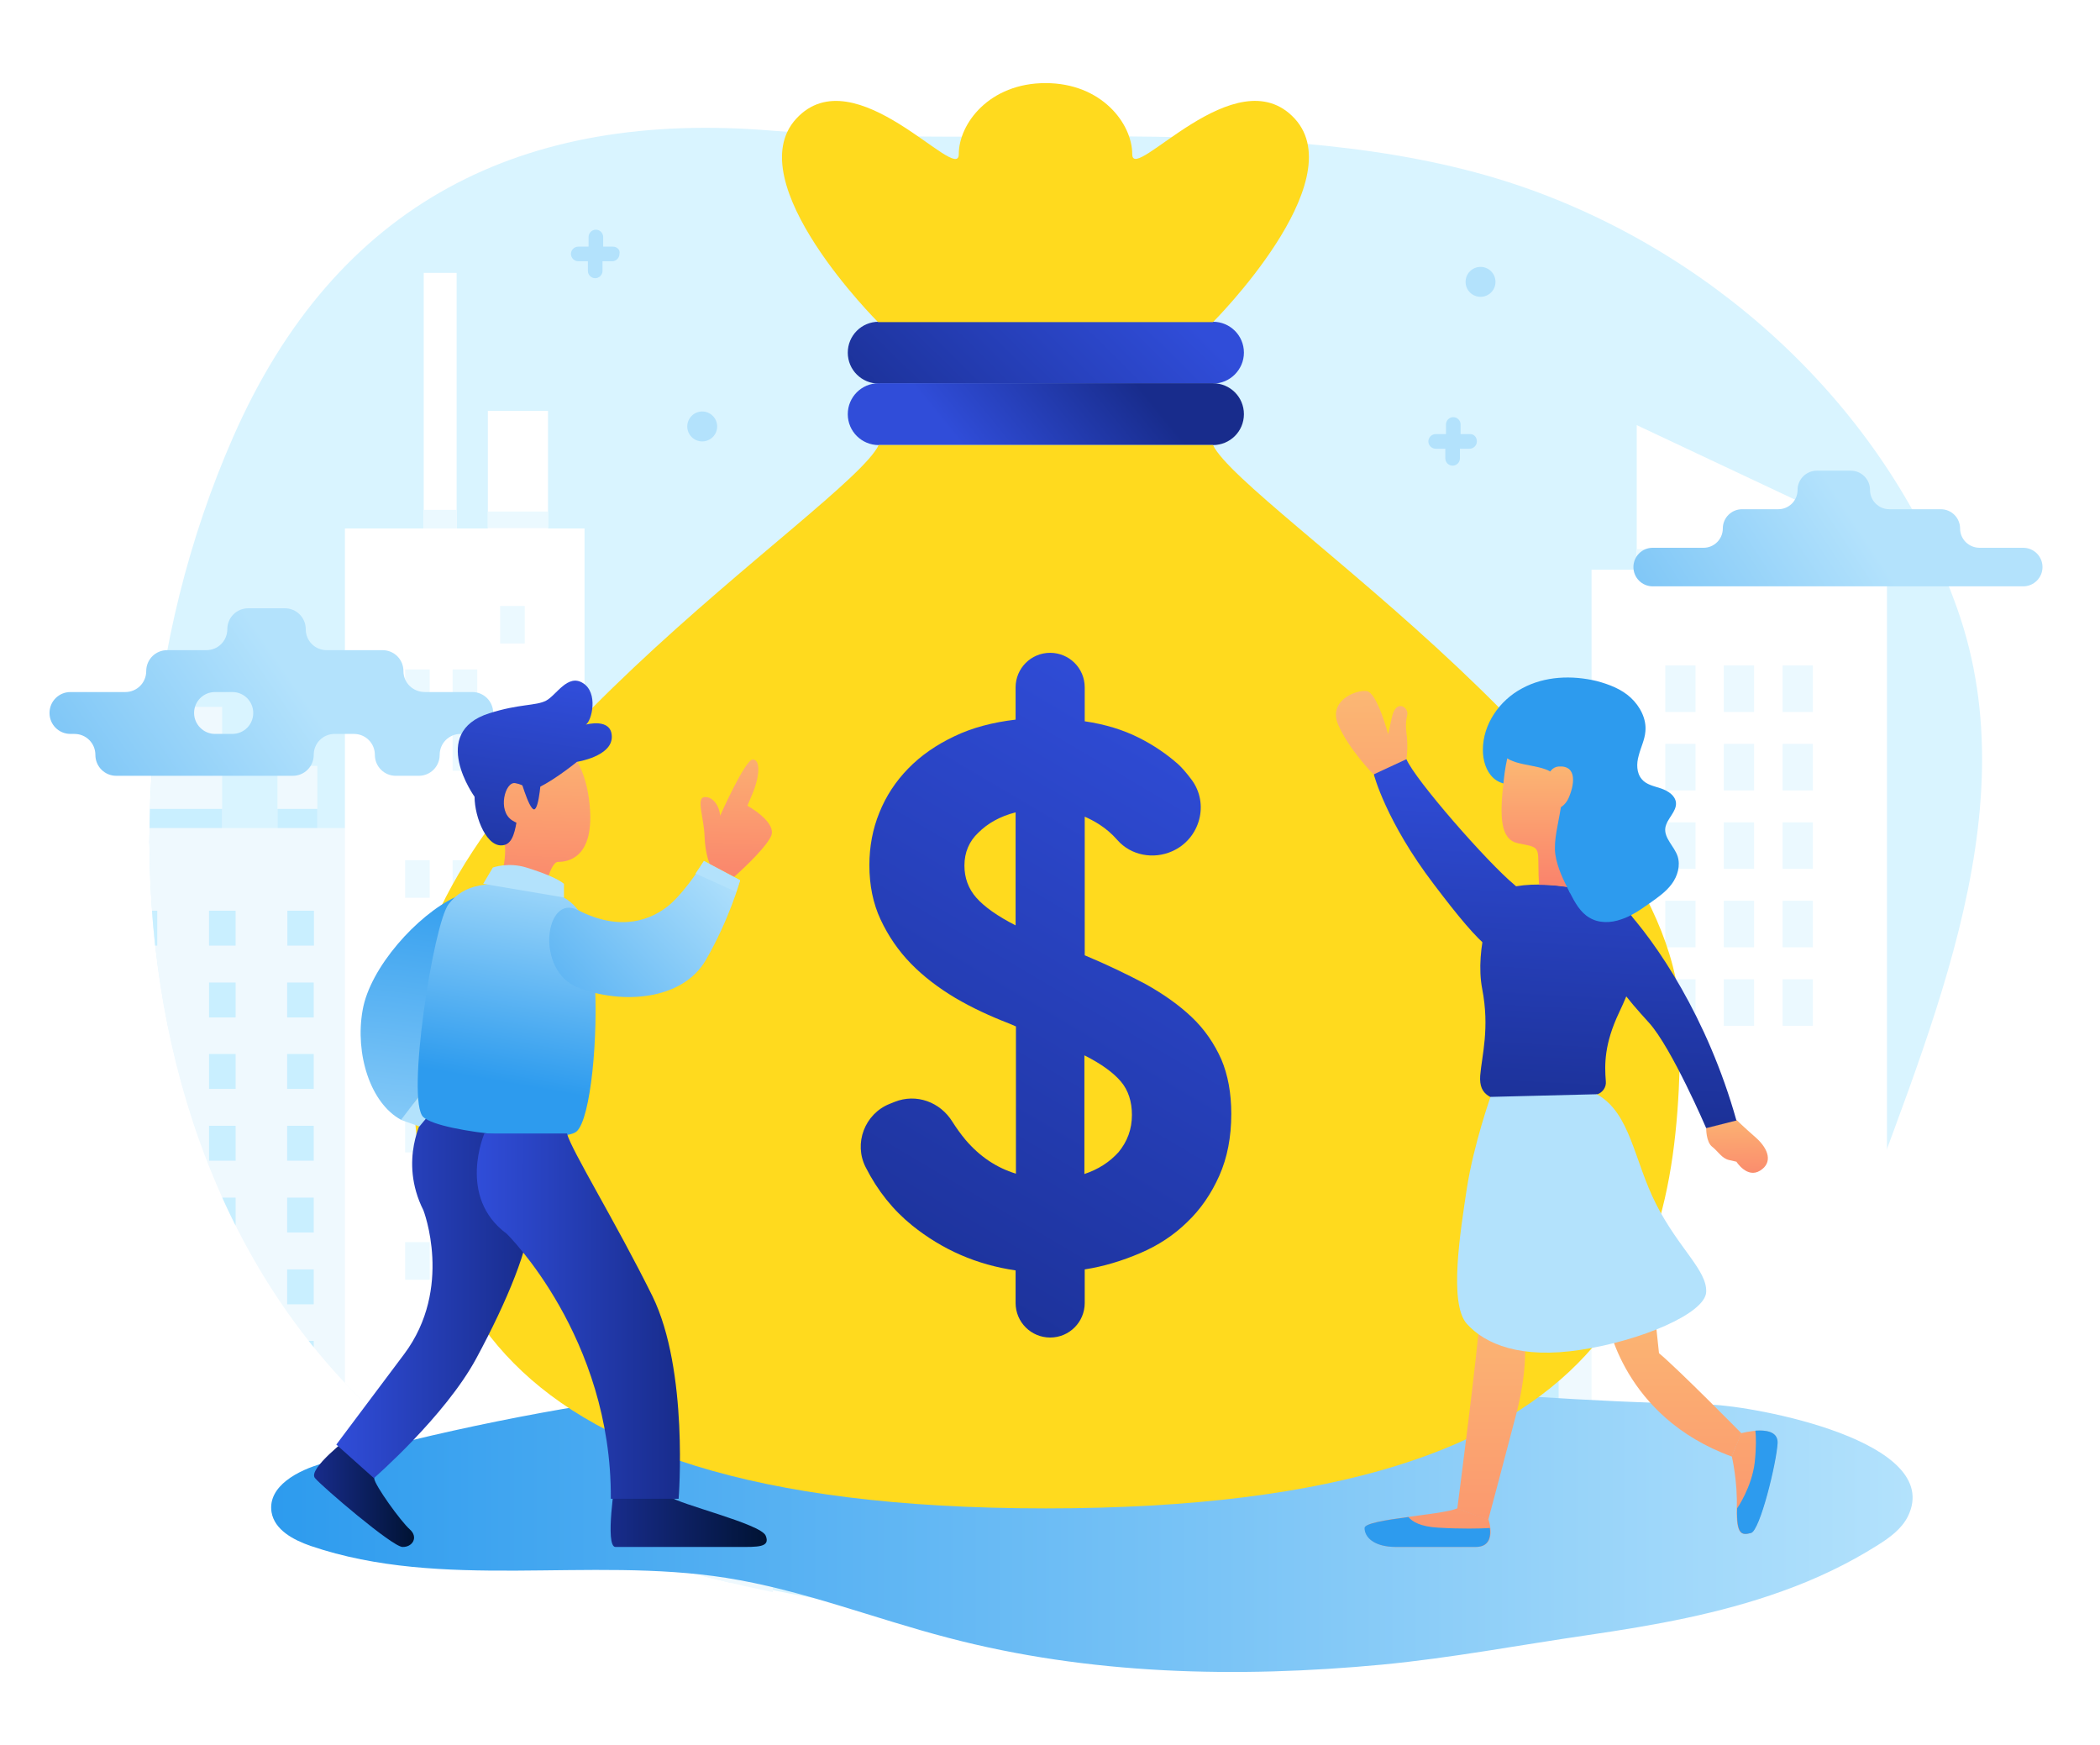 <?xml version="1.0" encoding="utf-8"?>
<!-- Generator: Adobe Illustrator 22.1.0, SVG Export Plug-In . SVG Version: 6.00 Build 0)  -->
<svg version="1.1" xmlns="http://www.w3.org/2000/svg" xmlns:xlink="http://www.w3.org/1999/xlink" x="0px" y="0px"
	 viewBox="0 0 631.9 525" style="enable-background:new 0 0 631.9 525;" xml:space="preserve">
<style type="text/css">
	.st0{fill:#D9F4FF;}
	.st1{fill:#FFFFFF;}
	.st2{clip-path:url(#SVGID_2_);}
	.st3{fill:#EFF9FE;}
	.st4{fill:#C9EFFF;}
	.st5{fill:#EBF9FF;}
	.st6{fill:url(#SVGID_3_);}
	.st7{fill:url(#SVGID_4_);}
	.st8{filter:url(#Adobe_OpacityMaskFilter);}
	.st9{filter:url(#Adobe_OpacityMaskFilter_1_);}
	.st10{mask:url(#SVGID_5_);fill:url(#SVGID_6_);}
	.st11{fill:url(#SVGID_7_);}
	.st12{fill:url(#SVGID_8_);}
	.st13{fill:url(#SVGID_9_);}
	.st14{fill:#FFDA1E;}
	.st15{fill:url(#SVGID_10_);}
	.st16{fill:url(#SVGID_11_);}
	.st17{fill:url(#SVGID_12_);}
	.st18{fill:url(#SVGID_13_);}
	.st19{fill:#B3E2FC;}
	.st20{fill:url(#SVGID_14_);}
	.st21{fill:url(#SVGID_15_);}
	.st22{fill:url(#SVGID_16_);}
	.st23{fill:url(#SVGID_17_);}
	.st24{fill:url(#SVGID_18_);}
	.st25{fill:url(#SVGID_19_);}
	.st26{fill:url(#SVGID_20_);}
	.st27{fill:url(#SVGID_21_);}
	.st28{fill:url(#SVGID_22_);}
	.st29{fill:url(#SVGID_23_);}
	.st30{fill:url(#SVGID_24_);}
	.st31{fill:url(#SVGID_25_);}
	.st32{fill:url(#SVGID_26_);}
	.st33{fill:#2D9BEE;}
	.st34{fill:url(#SVGID_27_);}
	.st35{fill:url(#SVGID_28_);}
	.st36{fill:url(#SVGID_29_);}
	.st37{fill:url(#SVGID_30_);}
	.st38{fill:url(#SVGID_31_);}
	.st39{fill:url(#SVGID_32_);}
	.st40{fill:url(#SVGID_33_);}
</style>
<g id="Background">
</g>
<g id="Object">
	<path class="st0" d="M178.6,463.7C45.7,417.2,17,252.6,70.1,131.6c31.1-70.9,87.4-98.5,162.1-92.3c72.4,6,159.5-7,228.2,17.7
		c58.2,20.9,107.7,67.3,128.5,126c22.5,63.2-10.7,131.4-31.6,191.6C509.3,513,290.4,502.8,178.6,463.7z"/>
	<g>
		<path class="st1" d="M-327.8,363h2.3v10.2h5.2v2.2h-7.6V363z"/>
		<path class="st1" d="M-310.8,373.3c-0.4,0.7-0.9,1.3-1.6,1.7c-0.7,0.4-1.5,0.6-2.4,0.6c-0.6,0-1.2-0.1-1.8-0.3
			c-0.5-0.2-1-0.5-1.4-0.9c-0.4-0.4-0.7-0.9-0.9-1.4c-0.2-0.5-0.3-1.2-0.3-1.8c0-0.6,0.1-1.2,0.3-1.7c0.2-0.5,0.5-1,0.9-1.4
			c0.4-0.4,0.9-0.7,1.4-1c0.5-0.2,1.1-0.4,1.8-0.4c0.7,0,1.3,0.1,1.8,0.3c0.5,0.2,1,0.5,1.3,0.9c0.4,0.4,0.6,0.9,0.8,1.4
			c0.2,0.5,0.3,1.1,0.3,1.8c0,0.1,0,0.2,0,0.2c0,0.1,0,0.1,0,0.2c0,0.1,0,0.1,0,0.2h-6.4c0,0.3,0.1,0.6,0.3,0.9
			c0.1,0.2,0.3,0.5,0.5,0.6c0.2,0.2,0.4,0.3,0.7,0.4c0.3,0.1,0.5,0.1,0.8,0.1c0.5,0,0.9-0.1,1.3-0.4s0.6-0.5,0.8-0.9L-310.8,373.3z
			 M-312.8,370c0-0.2-0.1-0.3-0.1-0.5c-0.1-0.2-0.2-0.4-0.4-0.5c-0.2-0.2-0.4-0.3-0.6-0.4c-0.2-0.1-0.5-0.2-0.9-0.2
			c-0.5,0-0.9,0.1-1.3,0.4c-0.4,0.3-0.6,0.7-0.8,1.2H-312.8z"/>
		<path class="st1" d="M-303.9,374.4h-0.1c-0.3,0.3-0.6,0.6-1,0.8c-0.4,0.2-0.9,0.3-1.4,0.3c-0.4,0-0.8-0.1-1.2-0.2
			c-0.4-0.1-0.7-0.3-1-0.6c-0.3-0.3-0.5-0.6-0.7-0.9c-0.2-0.4-0.2-0.7-0.2-1.2c0-0.4,0.1-0.8,0.3-1.2c0.2-0.4,0.4-0.7,0.7-0.9
			c0.3-0.3,0.7-0.4,1.1-0.6c0.4-0.1,0.9-0.2,1.4-0.2c0.6,0,1,0,1.4,0.1c0.4,0.1,0.7,0.2,0.9,0.3V370c0-0.4-0.2-0.8-0.5-1.1
			c-0.4-0.3-0.8-0.4-1.3-0.4c-0.8,0-1.4,0.3-2,1l-1.6-1.1c0.9-1.1,2.1-1.7,3.7-1.7c1.3,0,2.3,0.3,3,0.9c0.7,0.6,1,1.5,1,2.7v5.1
			h-2.2V374.4z M-303.9,371.9c-0.3-0.1-0.5-0.2-0.8-0.3c-0.3-0.1-0.6-0.1-0.9-0.1c-0.5,0-1,0.1-1.3,0.4c-0.3,0.2-0.4,0.5-0.4,0.9
			c0,0.3,0.1,0.6,0.4,0.8c0.3,0.2,0.6,0.3,1,0.3c0.3,0,0.6-0.1,0.8-0.2c0.3-0.1,0.5-0.3,0.6-0.4c0.2-0.2,0.3-0.4,0.4-0.6
			C-303.9,372.4-303.9,372.2-303.9,371.9z"/>
		<path class="st1" d="M-299.9,366.9h2.1v1.2h0.1c0.1-0.2,0.2-0.4,0.4-0.6c0.2-0.2,0.4-0.3,0.6-0.5c0.2-0.1,0.4-0.2,0.7-0.3
			c0.2-0.1,0.5-0.1,0.7-0.1c0.3,0,0.6,0,0.8,0.1c0.2,0.1,0.4,0.1,0.5,0.2l-0.6,2c-0.1-0.1-0.3-0.1-0.5-0.2c-0.2,0-0.4-0.1-0.6-0.1
			c-0.3,0-0.6,0.1-0.8,0.2c-0.3,0.1-0.5,0.3-0.6,0.5c-0.2,0.2-0.3,0.5-0.4,0.8c-0.1,0.3-0.1,0.6-0.1,1v4.2h-2.3V366.9z"/>
		<path class="st1" d="M-290.7,368h0.1c0.3-0.4,0.6-0.8,1.1-1c0.4-0.2,1-0.4,1.5-0.4c0.5,0,1,0.1,1.4,0.3c0.4,0.2,0.7,0.4,1,0.7
			c0.3,0.3,0.5,0.7,0.6,1.1c0.1,0.4,0.2,0.9,0.2,1.5v5.1h-2.3v-4.9c0-0.6-0.1-1.1-0.4-1.4c-0.3-0.3-0.7-0.4-1.2-0.4
			c-0.3,0-0.6,0.1-0.8,0.2c-0.2,0.1-0.4,0.3-0.6,0.5c-0.2,0.2-0.3,0.5-0.4,0.8c-0.1,0.3-0.1,0.6-0.1,1v4.1h-2.3v-8.5h2.1V368z"/>
		<path class="st1" d="M-278.8,363h2.3l3.8,6.6h0.1l3.8-6.6h2.3v12.4h-2.3v-6.1l0.1-2.1h-0.1l-3.1,5.5h-1.4l-3.2-5.5h-0.1l0.1,2.1
			v6.1h-2.3V363z"/>
		<path class="st1" d="M-260.3,366.6c0.7,0,1.3,0.1,1.8,0.3c0.5,0.2,1,0.5,1.4,0.9c0.4,0.4,0.7,0.9,0.9,1.4c0.2,0.6,0.3,1.2,0.3,1.8
			c0,0.7-0.1,1.3-0.3,1.8c-0.2,0.6-0.5,1-0.9,1.4c-0.4,0.4-0.9,0.7-1.4,0.9c-0.5,0.2-1.2,0.3-1.8,0.3c-0.7,0-1.3-0.1-1.8-0.3
			c-0.5-0.2-1-0.5-1.4-0.9c-0.4-0.4-0.7-0.9-0.9-1.4c-0.2-0.6-0.3-1.2-0.3-1.8c0-0.7,0.1-1.3,0.3-1.8c0.2-0.6,0.5-1,0.9-1.4
			c0.4-0.4,0.9-0.7,1.4-0.9C-261.5,366.7-260.9,366.6-260.3,366.6z M-260.3,373.5c0.3,0,0.6-0.1,0.8-0.2c0.3-0.1,0.5-0.3,0.7-0.5
			c0.2-0.2,0.4-0.5,0.5-0.8c0.1-0.3,0.2-0.6,0.2-1c0-0.4-0.1-0.7-0.2-1c-0.1-0.3-0.3-0.6-0.5-0.8c-0.2-0.2-0.4-0.4-0.7-0.5
			c-0.3-0.1-0.5-0.2-0.8-0.2c-0.3,0-0.6,0.1-0.8,0.2c-0.3,0.1-0.5,0.3-0.7,0.5c-0.2,0.2-0.4,0.5-0.5,0.8c-0.1,0.3-0.2,0.6-0.2,1
			c0,0.4,0.1,0.7,0.2,1c0.1,0.3,0.3,0.6,0.5,0.8c0.2,0.2,0.4,0.4,0.7,0.5C-260.9,373.5-260.6,373.5-260.3,373.5z"/>
		<path class="st1" d="M-254.5,366.9h2.1v1.2h0.1c0.1-0.2,0.2-0.4,0.4-0.6c0.2-0.2,0.4-0.3,0.6-0.5c0.2-0.1,0.4-0.2,0.7-0.3
			c0.2-0.1,0.5-0.1,0.7-0.1c0.3,0,0.6,0,0.8,0.1c0.2,0.1,0.4,0.1,0.5,0.2l-0.6,2c-0.1-0.1-0.3-0.1-0.5-0.2c-0.2,0-0.4-0.1-0.6-0.1
			c-0.3,0-0.6,0.1-0.8,0.2c-0.3,0.1-0.5,0.3-0.6,0.5c-0.2,0.2-0.3,0.5-0.4,0.8c-0.1,0.3-0.1,0.6-0.1,1v4.2h-2.3V366.9z"/>
		<path class="st1" d="M-240,373.3c-0.4,0.7-0.9,1.3-1.6,1.7c-0.7,0.4-1.5,0.6-2.4,0.6c-0.6,0-1.2-0.1-1.8-0.3
			c-0.5-0.2-1-0.5-1.4-0.9c-0.4-0.4-0.7-0.9-0.9-1.4c-0.2-0.5-0.3-1.2-0.3-1.8c0-0.6,0.1-1.2,0.3-1.7c0.2-0.5,0.5-1,0.9-1.4
			c0.4-0.4,0.9-0.7,1.4-1c0.5-0.2,1.1-0.4,1.8-0.4c0.7,0,1.3,0.1,1.8,0.3c0.5,0.2,1,0.5,1.3,0.9c0.4,0.4,0.6,0.9,0.8,1.4
			c0.2,0.5,0.3,1.1,0.3,1.8c0,0.1,0,0.2,0,0.2c0,0.1,0,0.1,0,0.2c0,0.1,0,0.1,0,0.2h-6.4c0,0.3,0.1,0.6,0.3,0.9
			c0.1,0.2,0.3,0.5,0.5,0.6c0.2,0.2,0.4,0.3,0.7,0.4c0.3,0.1,0.5,0.1,0.8,0.1c0.5,0,0.9-0.1,1.3-0.4c0.3-0.2,0.6-0.5,0.8-0.9
			L-240,373.3z M-242,370c0-0.2-0.1-0.3-0.1-0.5c-0.1-0.2-0.2-0.4-0.4-0.5c-0.2-0.2-0.4-0.3-0.6-0.4c-0.2-0.1-0.5-0.2-0.9-0.2
			c-0.5,0-0.9,0.1-1.3,0.4c-0.4,0.3-0.6,0.7-0.8,1.2H-242z"/>
	</g>
	<g>
		<defs>
			<path id="SVGID_1_" d="M178.6,464.3C45.7,417.7,17,253.1,70.1,132.2c31.1-70.9,87.4-98.5,162.1-92.3c72.4,6,159.5-7,228.2,17.7
				c58.2,20.9,107.7,67.3,128.5,126c22.5,63.2-10.7,131.4-31.6,191.6C509.3,513.6,290.4,503.4,178.6,464.3z"/>
		</defs>
		<clipPath id="SVGID_2_">
			<use xlink:href="#SVGID_1_"  style="overflow:visible;"/>
		</clipPath>
		<g class="st2">
			
				<rect id="XMLID_44_" x="380.4" y="415" transform="matrix(-1 -1.224647e-16 1.224647e-16 -1 812.207 974.221)" class="st1" width="51.3" height="144.1"/>
			
				<rect id="XMLID_43_" x="406.1" y="359.4" transform="matrix(-1 -1.224647e-16 1.224647e-16 -1 837.871 918.605)" class="st1" width="25.7" height="199.8"/>
			<g id="XMLID_404_">
				
					<rect id="XMLID_433_" x="83.5" y="230.4" transform="matrix(-1 -1.224647e-16 1.224647e-16 -1 178.989 488.117)" class="st3" width="12" height="27.3"/>
				
					<rect id="XMLID_432_" x="83.5" y="243.3" transform="matrix(-1 -1.224647e-16 1.224647e-16 -1 178.989 501.058)" class="st4" width="12" height="14.4"/>
				
					<rect id="XMLID_431_" x="39.4" y="212.6" transform="matrix(-1 -1.224647e-16 1.224647e-16 -1 106.25 470.352)" class="st3" width="27.5" height="45.1"/>
				
					<rect id="XMLID_430_" x="39.4" y="243.3" transform="matrix(-1 -1.224647e-16 1.224647e-16 -1 106.25 501.058)" class="st4" width="27.5" height="14.4"/>
				
					<rect id="XMLID_429_" x="33.2" y="249.2" transform="matrix(-1 -1.224647e-16 1.224647e-16 -1 145.598 742.717)" class="st3" width="79.1" height="244.4"/>
				<g id="XMLID_421_">
					
						<rect id="XMLID_428_" x="86.4" y="274" transform="matrix(-1 -1.224647e-16 1.224647e-16 -1 180.867 558.487)" class="st4" width="8" height="10.5"/>
					<rect id="XMLID_427_" x="86.4" y="295.6" class="st4" width="8" height="10.5"/>
					<rect id="XMLID_426_" x="86.4" y="317.1" class="st4" width="8" height="10.5"/>
					<rect id="XMLID_425_" x="86.4" y="338.7" class="st4" width="8" height="10.5"/>
					<rect id="XMLID_424_" x="86.4" y="360.3" class="st4" width="8" height="10.5"/>
					<rect id="XMLID_423_" x="86.4" y="381.9" class="st4" width="8" height="10.5"/>
					<rect id="XMLID_422_" x="86.4" y="403.4" class="st4" width="8" height="10.5"/>
				</g>
				<g id="XMLID_413_">
					
						<rect id="XMLID_420_" x="62.9" y="274" transform="matrix(-1 -1.224647e-16 1.224647e-16 -1 133.792 558.487)" class="st4" width="8" height="10.5"/>
					<rect id="XMLID_419_" x="62.9" y="295.6" class="st4" width="8" height="10.5"/>
					<rect id="XMLID_418_" x="62.9" y="317.1" class="st4" width="8" height="10.5"/>
					<rect id="XMLID_417_" x="62.9" y="338.7" class="st4" width="8" height="10.5"/>
					<rect id="XMLID_416_" x="62.9" y="360.3" class="st4" width="8" height="10.5"/>
					<rect id="XMLID_415_" x="62.9" y="381.9" class="st4" width="8" height="10.5"/>
					<rect id="XMLID_414_" x="62.9" y="403.4" class="st4" width="8" height="10.5"/>
				</g>
				<g id="XMLID_405_">
					
						<rect id="XMLID_412_" x="39.4" y="274" transform="matrix(-1 -1.224647e-16 1.224647e-16 -1 86.716 558.487)" class="st4" width="8" height="10.5"/>
					<rect id="XMLID_411_" x="39.4" y="295.6" class="st4" width="8" height="10.5"/>
					<rect id="XMLID_410_" x="39.4" y="317.1" class="st4" width="8" height="10.5"/>
					<rect id="XMLID_409_" x="39.4" y="338.7" class="st4" width="8" height="10.5"/>
					<rect id="XMLID_408_" x="39.4" y="360.3" class="st4" width="8" height="10.5"/>
					<rect id="XMLID_407_" x="39.4" y="381.9" class="st4" width="8" height="10.5"/>
					<rect id="XMLID_406_" x="39.4" y="403.4" class="st4" width="8" height="10.5"/>
				</g>
			</g>
			<g id="XMLID_3_">
				
					<rect id="XMLID_41_" x="481.6" y="238.8" transform="matrix(-1 -1.224647e-16 1.224647e-16 -1 975.242 505)" class="st3" width="12" height="27.3"/>
				
					<rect id="XMLID_40_" x="481.6" y="251.8" transform="matrix(-1 -1.224647e-16 1.224647e-16 -1 975.242 517.941)" class="st4" width="12" height="14.4"/>
				
					<rect id="XMLID_39_" x="437.5" y="221.1" transform="matrix(-1 -1.224647e-16 1.224647e-16 -1 902.503 487.235)" class="st3" width="27.5" height="45.1"/>
				
					<rect id="XMLID_38_" x="437.5" y="251.8" transform="matrix(-1 -1.224647e-16 1.224647e-16 -1 902.503 517.941)" class="st4" width="27.5" height="14.4"/>
				
					<rect id="XMLID_37_" x="426.6" y="257.6" transform="matrix(-1 -1.224647e-16 1.224647e-16 -1 937.108 759.6)" class="st3" width="83.9" height="244.4"/>
				<g id="XMLID_29_">
					
						<rect id="XMLID_36_" x="484.6" y="282.5" transform="matrix(-1 -1.224647e-16 1.224647e-16 -1 977.12 575.37)" class="st4" width="8" height="10.5"/>
					<rect id="XMLID_35_" x="484.6" y="304" class="st4" width="8" height="10.5"/>
					<rect id="XMLID_34_" x="484.6" y="325.6" class="st4" width="8" height="10.5"/>
					<rect id="XMLID_33_" x="484.6" y="347.2" class="st4" width="8" height="10.5"/>
					<rect id="XMLID_32_" x="484.6" y="368.7" class="st4" width="8" height="10.5"/>
					<rect id="XMLID_31_" x="484.6" y="390.3" class="st4" width="8" height="10.5"/>
					<rect id="XMLID_30_" x="484.6" y="411.9" class="st4" width="8" height="10.5"/>
				</g>
				<g id="XMLID_20_">
					
						<rect id="XMLID_28_" x="461" y="282.5" transform="matrix(-1 -1.224647e-16 1.224647e-16 -1 930.045 575.37)" class="st4" width="8" height="10.5"/>
					<rect id="XMLID_27_" x="461" y="304" class="st4" width="8" height="10.5"/>
					<rect id="XMLID_26_" x="461" y="325.6" class="st4" width="8" height="10.5"/>
					<rect id="XMLID_25_" x="461" y="347.2" class="st4" width="8" height="10.5"/>
					<rect id="XMLID_24_" x="461" y="368.7" class="st4" width="8" height="10.5"/>
					<rect id="XMLID_23_" x="461" y="390.3" class="st4" width="8" height="10.5"/>
					<rect id="XMLID_21_" x="461" y="411.9" class="st4" width="8" height="10.5"/>
				</g>
				<g id="XMLID_11_">
					
						<rect id="XMLID_19_" x="437.5" y="282.5" transform="matrix(-1 -1.224647e-16 1.224647e-16 -1 882.969 575.37)" class="st4" width="8" height="10.5"/>
					<rect id="XMLID_18_" x="437.5" y="304" class="st4" width="8" height="10.5"/>
					<rect id="XMLID_17_" x="437.5" y="325.6" class="st4" width="8" height="10.5"/>
					<rect id="XMLID_16_" x="437.5" y="347.2" class="st4" width="8" height="10.5"/>
					<rect id="XMLID_15_" x="437.5" y="368.7" class="st4" width="8" height="10.5"/>
					<rect id="XMLID_14_" x="437.5" y="390.3" class="st4" width="8" height="10.5"/>
					<rect id="XMLID_12_" x="437.5" y="411.9" class="st4" width="8" height="10.5"/>
				</g>
			</g>
			
				<rect id="XMLID_434_" x="168.5" y="350.7" transform="matrix(-1 -1.224647e-16 1.224647e-16 -1 388.241 845.618)" class="st3" width="51.3" height="144.1"/>
			
				<rect id="XMLID_435_" x="194.1" y="295.1" transform="matrix(-1 -1.224647e-16 1.224647e-16 -1 413.904 790.003)" class="st3" width="25.7" height="199.8"/>
			
				<rect id="XMLID_436_" x="207" y="360.5" transform="matrix(-1 -1.224647e-16 1.224647e-16 -1 439.567 855.347)" class="st3" width="25.7" height="134.4"/>
			<g id="XMLID_297_">
				<polygon id="XMLID_359_" class="st1" points="554.1,184.5 492.5,184.5 492.5,127.9 554.1,156.9 				"/>
				<rect id="XMLID_358_" x="478.9" y="171.4" class="st1" width="88.9" height="301.2"/>
				<rect id="XMLID_357_" x="492.5" y="165.2" class="st5" width="61.6" height="6.2"/>
				<g id="XMLID_344_">
					<rect id="XMLID_349_" x="501.1" y="294.6" class="st5" width="9.1" height="14"/>
					<rect id="XMLID_348_" x="501.1" y="271" class="st5" width="9.1" height="14"/>
					<rect id="XMLID_347_" x="501.1" y="247.4" class="st5" width="9.1" height="14"/>
					<rect id="XMLID_346_" x="501.1" y="223.8" class="st5" width="9.1" height="14"/>
					<rect id="XMLID_345_" x="501.1" y="200.2" class="st5" width="9.1" height="14"/>
				</g>
				<g id="XMLID_331_">
					<rect id="XMLID_336_" x="518.7" y="294.6" class="st5" width="9.1" height="14"/>
					<rect id="XMLID_335_" x="518.7" y="271" class="st5" width="9.1" height="14"/>
					<rect id="XMLID_334_" x="518.7" y="247.4" class="st5" width="9.1" height="14"/>
					<rect id="XMLID_333_" x="518.7" y="223.8" class="st5" width="9.1" height="14"/>
					<rect id="XMLID_332_" x="518.7" y="200.2" class="st5" width="9.1" height="14"/>
				</g>
				<g id="XMLID_298_">
					<rect id="XMLID_311_" x="536.4" y="294.6" class="st5" width="9.1" height="14"/>
					<rect id="XMLID_310_" x="536.4" y="271" class="st5" width="9.1" height="14"/>
					<rect id="XMLID_301_" x="536.4" y="247.4" class="st5" width="9.1" height="14"/>
					<rect id="XMLID_300_" x="536.4" y="223.8" class="st5" width="9.1" height="14"/>
					<rect id="XMLID_299_" x="536.4" y="200.2" class="st5" width="9.1" height="14"/>
				</g>
			</g>
			<g id="XMLID_360_">
				<rect id="XMLID_403_" x="127.5" y="82.1" class="st1" width="9.9" height="78.6"/>
				<rect id="XMLID_402_" x="127.5" y="153.4" class="st5" width="9.9" height="7.3"/>
				<rect id="XMLID_401_" x="146.8" y="123.6" class="st1" width="18.1" height="46"/>
				
					<rect id="XMLID_400_" x="103.9" y="158.9" transform="matrix(-1 -1.224647e-16 1.224647e-16 -1 279.787 652.479)" class="st1" width="72.1" height="334.6"/>
				<rect id="XMLID_399_" x="146.8" y="153.9" class="st5" width="18.1" height="5"/>
				<rect id="XMLID_398_" x="150.5" y="373.7" class="st5" width="7.4" height="11.3"/>
				<rect id="XMLID_397_" x="150.5" y="354.5" class="st5" width="7.4" height="11.3"/>
				<rect id="XMLID_394_" x="150.5" y="297.1" class="st5" width="7.4" height="11.3"/>
				<rect id="XMLID_391_" x="150.5" y="278" class="st5" width="7.4" height="11.3"/>
				<rect id="XMLID_389_" x="150.5" y="239.7" class="st5" width="7.4" height="11.3"/>
				
					<rect id="XMLID_386_" x="150.5" y="182.3" transform="matrix(-1 -1.224647e-16 1.224647e-16 -1 308.396 375.903)" class="st5" width="7.4" height="11.3"/>
				<rect id="XMLID_382_" x="136.2" y="335.4" class="st5" width="7.4" height="11.3"/>
				<rect id="XMLID_379_" x="136.2" y="278" class="st5" width="7.4" height="11.3"/>
				<rect id="XMLID_378_" x="136.2" y="258.8" class="st5" width="7.4" height="11.3"/>
				<rect id="XMLID_376_" x="136.2" y="220.6" class="st5" width="7.4" height="11.3"/>
				<rect id="XMLID_375_" x="136.2" y="201.4" class="st5" width="7.4" height="11.3"/>
				<rect id="XMLID_372_" x="121.9" y="373.7" class="st5" width="7.4" height="11.3"/>
				<rect id="XMLID_370_" x="121.9" y="335.4" class="st5" width="7.4" height="11.3"/>
				<rect id="XMLID_368_" x="121.9" y="297.1" class="st5" width="7.4" height="11.3"/>
				<rect id="XMLID_366_" x="121.9" y="258.8" class="st5" width="7.4" height="11.3"/>
				<rect id="XMLID_363_" x="121.9" y="201.4" class="st5" width="7.4" height="11.3"/>
			</g>
		</g>
	</g>
	<linearGradient id="SVGID_3_" gradientUnits="userSpaceOnUse" x1="563.047" y1="164.057" x2="420.971" y2="257.697">
		<stop  offset="0" style="stop-color:#B3E2FC"/>
		<stop  offset="1" style="stop-color:#2D9BEE"/>
	</linearGradient>
	<path class="st6" d="M589.8,159L589.8,159c0-3.2-2.6-5.8-5.8-5.8h-15.5c-3.2,0-5.8-2.6-5.8-5.8v0c0-3.2-2.6-5.8-5.8-5.8h-10.2
		c-3.2,0-5.8,2.6-5.8,5.8v0c0,3.2-2.6,5.8-5.8,5.8h-10.9c-3.2,0-5.8,2.6-5.8,5.8l0,0c0,3.2-2.6,5.8-5.8,5.8h-15.3
		c-3.2,0-5.8,2.6-5.8,5.8l0,0c0,3.2,2.6,5.8,5.8,5.8H548h10.1h50.7c3.2,0,5.8-2.6,5.8-5.8l0,0c0-3.2-2.6-5.8-5.8-5.8h-13.1
		C592.4,164.8,589.8,162.2,589.8,159z"/>
	<linearGradient id="SVGID_4_" gradientUnits="userSpaceOnUse" x1="90.897" y1="208.847" x2="-53.796" y2="308.262">
		<stop  offset="0" style="stop-color:#B3E2FC"/>
		<stop  offset="1" style="stop-color:#2D9BEE"/>
	</linearGradient>
	<path class="st7" d="M121.4,201.9L121.4,201.9c0-3.5-2.8-6.3-6.3-6.3H98.3c-3.5,0-6.3-2.8-6.3-6.3v0c0-3.5-2.8-6.3-6.3-6.3H74.7
		c-3.5,0-6.3,2.8-6.3,6.3v0c0,3.5-2.8,6.3-6.3,6.3H50.3c-3.5,0-6.3,2.8-6.3,6.3l0,0c0,3.5-2.8,6.3-6.3,6.3H21.2
		c-3.5,0-6.3,2.8-6.3,6.3l0,0c0,3.5,2.8,6.3,6.3,6.3h1.2c3.5,0,6.3,2.8,6.3,6.3l0,0c0,3.5,2.8,6.3,6.3,6.3h53.1
		c3.5,0,6.3-2.8,6.3-6.3l0,0c0-3.5,2.8-6.3,6.3-6.3h5.8c3.5,0,6.3,2.8,6.3,6.3l0,0c0,3.5,2.8,6.3,6.3,6.3h6.9c3.5,0,6.3-2.8,6.3-6.3
		l0,0c0-3.5,2.8-6.3,6.3-6.3h3.5c3.5,0,6.3-2.8,6.3-6.3l0,0c0-3.5-2.8-6.3-6.3-6.3h-14.2C124.2,208.2,121.4,205.4,121.4,201.9z
		 M58.4,214.5L58.4,214.5c0-3.5,2.8-6.3,6.3-6.3h5.2c3.5,0,6.3,2.8,6.3,6.3l0,0c0,3.5-2.8,6.3-6.3,6.3h-5.2
		C61.2,220.8,58.4,217.9,58.4,214.5z"/>
	<defs>
		<filter id="Adobe_OpacityMaskFilter" filterUnits="userSpaceOnUse" x="81.6" y="411.7" width="493.9" height="91.3">
			<feFlood  style="flood-color:white;flood-opacity:1" result="back"/>
			<feBlend  in="SourceGraphic" in2="back" mode="normal"/>
		</filter>
	</defs>
	<mask maskUnits="userSpaceOnUse" x="81.6" y="411.7" width="493.9" height="91.3" id="SVGID_5_">
		<g class="st8">
			<defs>
				<filter id="Adobe_OpacityMaskFilter_1_" filterUnits="userSpaceOnUse" x="81.6" y="411.7" width="493.9" height="91.3">
					<feFlood  style="flood-color:white;flood-opacity:1" result="back"/>
					<feBlend  in="SourceGraphic" in2="back" mode="normal"/>
				</filter>
			</defs>
			<mask maskUnits="userSpaceOnUse" x="81.6" y="411.7" width="493.9" height="91.3" id="SVGID_5_">
				<g class="st9">
				</g>
			</mask>
			<linearGradient id="SVGID_6_" gradientUnits="userSpaceOnUse" x1="81.586" y1="457.372" x2="575.519" y2="457.372">
				<stop  offset="0" style="stop-color:#333333"/>
				<stop  offset="1" style="stop-color:#CCCCCC"/>
			</linearGradient>
			<path class="st10" d="M309.8,413.1c-71.7-1.4-143.5,7.8-212.5,27.1c-7.6,2.1-16.8,6.9-15.6,14.7c0.9,5.4,6.6,8.4,11.8,10.2
				c39.7,13.5,83.6,3.1,125,9.6c22.8,3.6,44.4,12.2,66.7,18c42.6,11.2,87.1,12.2,130.7,8.1c20.9-2,41.3-5.9,62-8.9
				c19.8-2.9,39.6-6.4,58.4-13.2c10.1-3.6,19.8-8.2,28.8-13.9c3.5-2.2,7.1-4.8,9-8.6c11.1-22.7-46.4-33.2-59.2-33.6
				c-81.8-2.2-103.2-8.7-185-10.8L309.8,413.1z"/>
		</g>
	</mask>
	<linearGradient id="SVGID_7_" gradientUnits="userSpaceOnUse" x1="81.586" y1="457.372" x2="575.519" y2="457.372">
		<stop  offset="0" style="stop-color:#2D9BEE"/>
		<stop  offset="1" style="stop-color:#B3E2FC"/>
	</linearGradient>
	<path class="st11" d="M309.8,413.1c-71.7-1.4-143.5,7.8-212.5,27.1c-7.6,2.1-16.8,6.9-15.6,14.7c0.9,5.4,6.6,8.4,11.8,10.2
		c39.7,13.5,83.6,3.1,125,9.6c22.8,3.6,44.4,12.2,66.7,18c42.6,11.2,87.1,12.2,130.7,8.1c20.9-2,41.3-5.9,62-8.9
		c19.8-2.9,39.6-6.4,58.4-13.2c10.1-3.6,19.8-8.2,28.8-13.9c3.5-2.2,7.1-4.8,9-8.6c11.1-22.7-46.4-33.2-59.2-33.6
		c-81.8-2.2-103.2-8.7-185-10.8L309.8,413.1z"/>
	<g>
		<g>
			<linearGradient id="SVGID_8_" gradientUnits="userSpaceOnUse" x1="340.659" y1="79.683" x2="269.111" y2="152.445">
				<stop  offset="0" style="stop-color:#304DD9"/>
				<stop  offset="1" style="stop-color:#182C8C"/>
			</linearGradient>
			<path class="st12" d="M365,115.4H264.4c-5.1,0-9.3-4.1-9.3-9.3v0c0-5.1,4.1-9.3,9.3-9.3H365c5.1,0,9.3,4.1,9.3,9.3v0
				C374.3,111.2,370.1,115.4,365,115.4z"/>
			<linearGradient id="SVGID_9_" gradientUnits="userSpaceOnUse" x1="294.794" y1="140.845" x2="335.852" y2="107.374">
				<stop  offset="0" style="stop-color:#304DD9"/>
				<stop  offset="1" style="stop-color:#182C8C"/>
			</linearGradient>
			<path class="st13" d="M365,133.9H264.4c-5.1,0-9.3-4.1-9.3-9.3l0,0c0-5.1,4.1-9.3,9.3-9.3H365c5.1,0,9.3,4.1,9.3,9.3l0,0
				C374.3,129.8,370.1,133.9,365,133.9z"/>
			<path class="st14" d="M389.6,35.7c-17.6-19.1-48.9,19.8-48.9,10.7c0-9.2-9.2-21.4-26.1-21.4s-26.1,12.2-26.1,21.4
				c0,9.2-31.3-29.8-48.9-10.7c-17.6,19.1,24.6,61.2,24.6,61.2h50.3H365C365,96.9,407.1,54.8,389.6,35.7z"/>
			<path class="st14" d="M365,133.9h-50.3h-50.3c-8.9,18.7-140.6,101.8-140.6,173.6s12,146.3,190.9,146.3s190.9-74.5,190.9-146.3
				S373.9,152.6,365,133.9z"/>
		</g>
		<g>
			<linearGradient id="SVGID_10_" gradientUnits="userSpaceOnUse" x1="366.844" y1="212.419" x2="244.622" y2="419.363">
				<stop  offset="0" style="stop-color:#304DD9"/>
				<stop  offset="1" style="stop-color:#182C8C"/>
			</linearGradient>
			<path class="st15" d="M305.6,382.2c-11.7-1.7-22-6.2-31.1-13.5c-5.7-4.6-10.4-10.4-14-17.5c-3.7-7.2-0.3-16.1,7.2-19.1l1.5-0.6
				c6.5-2.6,13.7,0,17.4,6c1.2,1.9,2.5,3.7,4,5.5c4.2,4.9,9.2,8.3,15.1,10.1v-44.3l-2.1-0.9c-5.7-2.2-11.1-4.7-16.2-7.7
				c-5-3-9.5-6.4-13.3-10.3c-3.8-3.9-6.8-8.3-9.1-13.2c-2.3-4.9-3.4-10.4-3.4-16.4c0-5.6,1-10.9,3-15.8c2-5,4.9-9.4,8.7-13.3
				c3.8-3.9,8.4-7.1,13.9-9.7c5.4-2.6,11.6-4.2,18.4-5v-9.7c0-5.7,4.6-10.4,10.4-10.4l0,0c5.7,0,10.4,4.6,10.4,10.4V217
				c6.2,0.9,11.6,2.6,16.2,4.9c4.6,2.3,8.5,5,11.9,8c1.1,1,2.5,2.6,4,4.6c5.5,7.3,2.6,17.9-5.8,21.6l0,0c-5.6,2.5-12.4,1.3-16.5-3.4
				c-3.4-3.9-7.3-5.9-9.8-7v41.7c6.7,2.8,12.7,5.7,18.2,8.6c5.4,3,10.1,6.3,14,10c3.9,3.7,6.8,8,8.9,12.7c2,4.7,3,10.2,3,16.4
				c0,7-1.2,13.2-3.6,18.6c-2.4,5.4-5.6,10.1-9.7,14c-4,3.9-8.7,7-14.1,9.3c-5.4,2.3-10.9,4-16.7,4.9v10.1c0,5.7-4.6,10.4-10.4,10.4
				l0,0c-5.7,0-10.4-4.6-10.4-10.4V382.2z M290.2,260.4c0,3.7,1.2,7,3.6,9.7c2.4,2.7,6.3,5.5,11.8,8.3v-34
				c-4.7,1.2-8.4,3.3-11.2,6.1C291.6,253.1,290.2,256.5,290.2,260.4z M340.6,335.4c0-4-1.1-7.4-3.3-10c-2.2-2.6-5.8-5.3-11-7.9v35.7
				c4.2-1.4,7.6-3.6,10.3-6.6C339.2,343.4,340.6,339.8,340.6,335.4z"/>
		</g>
		<g>
			<linearGradient id="SVGID_11_" gradientUnits="userSpaceOnUse" x1="183.753" y1="455.061" x2="230.762" y2="455.061">
				<stop  offset="0" style="stop-color:#182C8C"/>
				<stop  offset="1" style="stop-color:#001333"/>
			</linearGradient>
			<path class="st16" d="M200.2,444.7c0,0-1.1,3.2,1.3,5.5c2.5,2.3,27.4,8.2,28.9,11.8c1.5,3.6-2.5,3.4-8.3,3.4
				c-5.9,0-33.6,0-36.9,0c-3.3,0,0-20.7,0-20.7H200.2z"/>
			<linearGradient id="SVGID_12_" gradientUnits="userSpaceOnUse" x1="94.472" y1="448.883" x2="124.595" y2="448.883">
				<stop  offset="0" style="stop-color:#182C8C"/>
				<stop  offset="1" style="stop-color:#001333"/>
			</linearGradient>
			<path class="st17" d="M113.2,439.6c0,0-0.8,3.1-0.6,5.2c0.2,2.1,8,12.9,10.7,15.3s0.8,5.4-2.2,5.3c-3.1-0.1-24-18-26.3-20.7
				c-2.4-2.7,10.4-12.4,10.4-12.4L113.2,439.6z"/>
			<linearGradient id="SVGID_13_" gradientUnits="userSpaceOnUse" x1="101.277" y1="390.428" x2="159.682" y2="390.428">
				<stop  offset="0" style="stop-color:#304DD9"/>
				<stop  offset="1" style="stop-color:#182C8C"/>
			</linearGradient>
			<path class="st18" d="M127.4,336.1c0,0-7.6,12.9,0,28c0,0,9.1,23.4-5.8,43.3c-14.9,19.9-20.4,27.2-20.4,27.2l11.3,10.1
				c0,0,21.4-18.6,30.8-36c9.4-17.4,16.2-34,16.2-42.8c0-8.8-7.2-25-7.2-25L127.4,336.1z"/>
			<polygon class="st19" points="120.6,336.9 126.2,338.9 131.7,332.3 125.8,330.1 			"/>
			<linearGradient id="SVGID_14_" gradientUnits="userSpaceOnUse" x1="163.598" y1="220.663" x2="161.046" y2="294.666">
				<stop  offset="0" style="stop-color:#FBB773"/>
				<stop  offset="1" style="stop-color:#FA6C69"/>
			</linearGradient>
			<path class="st20" d="M158.3,222c8.5-2.1,17.4,3.4,19.1,19.9c1.7,16.5-6.8,17.4-9.5,17.4c-2.8,0-4.9,12.7-4.9,12.7l-14.4-2.1
				c0,0,3.4-7.2,3.4-14c0-6.8-4.7-16.6-3.4-23.8C149.8,225,158.3,222,158.3,222z"/>
			<linearGradient id="SVGID_15_" gradientUnits="userSpaceOnUse" x1="163.517" y1="205.397" x2="152.181" y2="282.554">
				<stop  offset="0" style="stop-color:#304DD9"/>
				<stop  offset="1" style="stop-color:#182C8C"/>
			</linearGradient>
			<path class="st21" d="M173.6,229.2c0,0-8.9,7.3-14.1,8.7c-5.2,1.4-2.5,14.9-7.7,16.3c-5.2,1.4-9-8.3-9-14.5
				c0,0-13.9-19.3,4.4-25.1c9.1-2.9,14-2.2,17.1-3.8c3.1-1.6,6.5-8.2,11.1-5.3c4.7,2.9,2.7,11.3,0.9,12.5c0,0,7.8-2.2,7.8,3.7
				S173.6,229.2,173.6,229.2z"/>
			<linearGradient id="SVGID_16_" gradientUnits="userSpaceOnUse" x1="157.002" y1="220.436" x2="154.45" y2="294.438">
				<stop  offset="0" style="stop-color:#FBB773"/>
				<stop  offset="1" style="stop-color:#FA6C69"/>
			</linearGradient>
			<path class="st22" d="M160.7,246.8c0,0-2.1,2.9-6.6,0c-4.5-2.9-2.1-11.7,0.9-11.2c3,0.5,4.5,2.3,4.5,2.3L160.7,246.8z"/>
			<linearGradient id="SVGID_17_" gradientUnits="userSpaceOnUse" x1="112.231" y1="377.36" x2="125.9" y2="262.222">
				<stop  offset="0" style="stop-color:#B3E2FC"/>
				<stop  offset="1" style="stop-color:#2D9BEE"/>
			</linearGradient>
			<path class="st23" d="M137,269.9c-11.3,5.3-25.7,21.1-27.9,34.1c-2.3,13,2.3,27.9,11.6,32.9l5.2-6.8L137,269.9z"/>
			<linearGradient id="SVGID_18_" gradientUnits="userSpaceOnUse" x1="163.404" y1="254.011" x2="150.786" y2="325.512">
				<stop  offset="0" style="stop-color:#B3E2FC"/>
				<stop  offset="1" style="stop-color:#2D9BEE"/>
			</linearGradient>
			<path class="st24" d="M173.5,340.4c-4.1,3.7-40.8,0.5-46.1-4.3c-5.3-4.8,3-58.2,7.6-64.1c4.5-5.9,11.7-7.4,25.9-4.9
				c14.2,2.5,16.7,9.6,18,27C180.1,311.4,177.8,336.6,173.5,340.4z"/>
			<linearGradient id="SVGID_19_" gradientUnits="userSpaceOnUse" x1="216.833" y1="256.711" x2="145.669" y2="324.664">
				<stop  offset="0" style="stop-color:#B3E2FC"/>
				<stop  offset="1" style="stop-color:#2D9BEE"/>
			</linearGradient>
			<path class="st25" d="M173.9,273.8c-9.9-5.1-13,18.2,0,23.3s31.4,4,38.5-8.3c7.1-12.3,10.3-23.9,10.3-23.9l-10.8-5.8
				c0,0-5,8.3-10.3,13C196.2,276.7,186.9,280.5,173.9,273.8z"/>
			<linearGradient id="SVGID_20_" gradientUnits="userSpaceOnUse" x1="143.451" y1="395.846" x2="204.576" y2="395.846">
				<stop  offset="0" style="stop-color:#304DD9"/>
				<stop  offset="1" style="stop-color:#182C8C"/>
			</linearGradient>
			<path class="st26" d="M145.8,340.9c0,0-8.4,19.2,6.7,30.3c0,0,31.6,31,31.3,79.7h20.4c0,0,3.1-38.6-7.9-61
				c-11.1-22.4-24.4-43.9-25.7-48.9H145.8z"/>
			<linearGradient id="SVGID_21_" gradientUnits="userSpaceOnUse" x1="221.914" y1="220.685" x2="220.957" y2="286.713">
				<stop  offset="0" style="stop-color:#FBB773"/>
				<stop  offset="1" style="stop-color:#FA6C69"/>
			</linearGradient>
			<path class="st27" d="M213.6,260c0,0-1.4-2.9-1.6-8.5c-0.2-5.6-2.6-11.5,0-11.7c2.6-0.2,4.5,2.8,4.7,5.6c0,0,7.5-16.9,9.8-16.9
				s2.2,4.7,0,10.1c-1.6,3.8-1.6,3.8-1.6,3.8s9.3,5.1,7,9.4c-2.3,4.4-11,12-11,12L213.6,260z"/>
			<linearGradient id="SVGID_22_" gradientUnits="userSpaceOnUse" x1="163.747" y1="205.431" x2="152.411" y2="282.588">
				<stop  offset="0" style="stop-color:#304DD9"/>
				<stop  offset="1" style="stop-color:#182C8C"/>
			</linearGradient>
			<path class="st28" d="M156.2,233c0,0,2.9,10.5,4.5,10.5c1.6,0,2.2-10.5,2.2-10.5H156.2z"/>
			<path class="st19" d="M145.4,265.9l2.9-4.9c0,0,4.6-1.7,10.1,0c5.5,1.7,9.7,3.5,11.3,4.9v4.1L145.4,265.9z"/>
			<polygon class="st19" points="211.8,259 209.3,262.8 221.5,268.3 222.7,264.8 			"/>
		</g>
		<g>
			<linearGradient id="SVGID_23_" gradientUnits="userSpaceOnUse" x1="448.709" y1="392.398" x2="448.709" y2="552.885">
				<stop  offset="0" style="stop-color:#FBB773"/>
				<stop  offset="1" style="stop-color:#FA6C69"/>
			</linearGradient>
			<path class="st29" d="M458.5,400.7c0,0,1.9,8.8-2.3,24.9c-4.2,16.1-8.4,31.7-8.4,31.7l-9.3-3.4c0,0,6.2-47.4,7-60L458.5,400.7z"
				/>
			<linearGradient id="SVGID_24_" gradientUnits="userSpaceOnUse" x1="503.855" y1="392.399" x2="503.855" y2="552.884">
				<stop  offset="0" style="stop-color:#FBB773"/>
				<stop  offset="1" style="stop-color:#FA6C69"/>
			</linearGradient>
			<path class="st30" d="M483.7,397.2c0,0,4.5,29,37.4,41l2.9-7c0,0-18.7-19-24.8-24.1l-2.1-19.8L483.7,397.2z"/>
			<linearGradient id="SVGID_25_" gradientUnits="userSpaceOnUse" x1="429.561" y1="392.399" x2="429.561" y2="552.884">
				<stop  offset="0" style="stop-color:#FBB773"/>
				<stop  offset="1" style="stop-color:#FA6C69"/>
			</linearGradient>
			<path class="st31" d="M438.5,453.8c-4.9,2.1-27.8,3.1-27.8,5.9c0,2.7,2.7,5.7,9.5,5.7c6.7,0,17.2,0,23.9,0c6.7,0,3.8-8.2,3.8-8.2
				L438.5,453.8z"/>
			<linearGradient id="SVGID_26_" gradientUnits="userSpaceOnUse" x1="527.991" y1="392.398" x2="527.991" y2="552.884">
				<stop  offset="0" style="stop-color:#FBB773"/>
				<stop  offset="1" style="stop-color:#FA6C69"/>
			</linearGradient>
			<path class="st32" d="M521.1,438.1c0,0,1.8,7.6,1.5,15.7c-0.2,8.1,1.5,8.1,4.2,7.4c2.7-0.7,7.7-21.2,8-27.1
				c0.2-6-10.9-2.9-10.9-2.9L521.1,438.1z"/>
			<path class="st33" d="M432.8,459.6c-5.4-0.3-7.8-1.8-9-3.2c-6.8,0.9-13.2,1.9-13.2,3.3c0,2.7,2.7,5.7,9.5,5.7
				c6.7,0,17.2,0,23.9,0c4.3,0,4.6-3.3,4.3-5.7C445.3,459.9,439.6,460,432.8,459.6z"/>
			<path class="st33" d="M528.2,430.4c0.2,1.8,0.3,5-0.2,9.6c-0.9,7.5-5.3,13.8-5.3,13.8c-0.2,8.1,1.5,8.1,4.2,7.4
				c2.7-0.7,7.7-21.2,8-27.1C535,430.6,531.3,430.2,528.2,430.4z"/>
			<linearGradient id="SVGID_27_" gradientUnits="userSpaceOnUse" x1="522.575" y1="334.506" x2="523.17" y2="367.23">
				<stop  offset="0" style="stop-color:#FBB773"/>
				<stop  offset="1" style="stop-color:#FA6C69"/>
			</linearGradient>
			<path class="st34" d="M513.4,339.3c0,0-0.1,4.2,1.8,5.7c1.9,1.5,2.9,3.5,5.1,4s2.2,0.5,2.2,0.5s3.2,5.1,7.1,2.7
				c3.9-2.4,2.6-6.5-1.2-9.9c-3.9-3.4-5.9-5.4-5.9-5.4L513.4,339.3z"/>
			<linearGradient id="SVGID_28_" gradientUnits="userSpaceOnUse" x1="472.636" y1="229.581" x2="465.786" y2="354.033">
				<stop  offset="0" style="stop-color:#304DD9"/>
				<stop  offset="1" style="stop-color:#182C8C"/>
			</linearGradient>
			<path class="st35" d="M452.6,267.6c-3.7,1.4-8.9,18-6.6,29.9c2.3,11.9-0.1,20-0.6,26.1c-0.4,6.1,3.1,7.6,13.2,8.6
				c7.2,0.7,16.9-1.5,21.8-2.9c1.8-0.5,3-2.2,2.8-4c-0.4-5-0.5-11.2,4-20.7c6.3-13.2,9.1-25.5,1.2-31.7
				C480.7,266.7,461.3,264.3,452.6,267.6z"/>
			<linearGradient id="SVGID_29_" gradientUnits="userSpaceOnUse" x1="438.715" y1="227.714" x2="431.865" y2="352.166">
				<stop  offset="0" style="stop-color:#304DD9"/>
				<stop  offset="1" style="stop-color:#182C8C"/>
			</linearGradient>
			<path class="st36" d="M455.7,266.2c-8.1-6.7-29.9-31.6-32.5-37.8c0,0-7.7,1-9.8,4.6c0,0,3.6,14.1,18.1,33.1
				c14.4,19,21.4,26,26.6,19.2C463.2,278.7,461.1,270.6,455.7,266.2z"/>
			<linearGradient id="SVGID_30_" gradientUnits="userSpaceOnUse" x1="507.563" y1="231.504" x2="500.713" y2="355.955">
				<stop  offset="0" style="stop-color:#304DD9"/>
				<stop  offset="1" style="stop-color:#182C8C"/>
			</linearGradient>
			<path class="st37" d="M488.6,273c9.7,10.4,25.2,33.1,33.9,64.1l-9.1,2.3c0,0-10.4-24.2-17.2-31.7c-6.8-7.5-12.1-13.6-12.5-19.7
				C483.3,281.8,488.6,273,488.6,273z"/>
			<linearGradient id="SVGID_31_" gradientUnits="userSpaceOnUse" x1="412.769" y1="207.918" x2="413.959" y2="342.98">
				<stop  offset="0" style="stop-color:#FBB773"/>
				<stop  offset="1" style="stop-color:#FA6C69"/>
			</linearGradient>
			<path class="st38" d="M423.2,228.4c0,0,0.6-3.5,0-8c-0.6-4.5,0.8-5.2,0.1-6.6c-0.6-1.5-3.4-2.9-4.5,2.1c-1.1,5-1.1,5-1.1,5
				s-3.3-12.6-6.5-13c-3.2-0.4-11.7,2.9-8.5,10.2c3.2,7.4,10.6,14.9,10.6,14.9L423.2,228.4z"/>
			<path class="st33" d="M472.4,268.6c1.5,2.9,3.1,5.9,5.9,7.5c2.8,1.7,6.4,1.6,9.5,0.5c3.1-1,5.8-2.9,8.5-4.8
				c2.4-1.7,4.9-3.4,6.7-5.8c1.8-2.4,2.7-5.6,1.8-8.4c-1-3-4.1-5.4-3.7-8.5c0.4-2.8,3.5-4.9,3.2-7.7c-0.3-2.2-2.5-3.5-4.5-4.2
				c-2.1-0.7-4.4-1.1-5.8-2.8c-1.6-1.9-1.6-4.7-0.9-7.1c0.6-2.4,1.8-4.7,2-7.2c0.4-3.8-1.6-7.6-4.4-10.2c-2.8-2.6-6.5-4-10.2-5
				c-7.5-1.8-15.7-1.5-22.5,2.2c-6.8,3.6-11.8,10.8-11.8,18.5c0,3.1,0.9,6.3,3.1,8.4s6,2.7,8.4,0.8L472.4,268.6z"/>
			<linearGradient id="SVGID_32_" gradientUnits="userSpaceOnUse" x1="467.748" y1="228.979" x2="467.748" y2="282.835">
				<stop  offset="0" style="stop-color:#FBB773"/>
				<stop  offset="1" style="stop-color:#FA6C69"/>
			</linearGradient>
			<path class="st39" d="M456.8,253.7c5.3,1.1,6.1,0.8,6.1,5.5c0,2.9,0.1,5.4,0.2,7c4.1,0,8.6,0.5,12.8,1.5h2.9c0,0-0.8-9,0-15.5
				c0.8-6.6,16.1-32.9-10.8-35c-11-0.9-14.2,5.5-15.5,17.4C451.1,246.3,451.6,252.6,456.8,253.7z"/>
			<path class="st33" d="M472.4,268.6c-1.9-3.7-3.8-7.5-4.4-11.6c-1.1-8.3,5.8-20.1-1.2-24.7c-4.1-2.7-13.2-1.6-15.1-6.3l5.5-12.1
				l17.3-1.6l9.1,7.2l3.7,15.5l-5.6,25l-1.6,9.9L472.4,268.6z"/>
			<linearGradient id="SVGID_33_" gradientUnits="userSpaceOnUse" x1="469.158" y1="228.979" x2="469.158" y2="282.835">
				<stop  offset="0" style="stop-color:#FBB773"/>
				<stop  offset="1" style="stop-color:#FA6C69"/>
			</linearGradient>
			<path class="st40" d="M466.1,243.7c0,0,3.9,0.5,5.8-3.4c1.8-3.9,2.9-10.1-2.9-9.7c-3.9,0.3-3.9,6.6-3.9,6.6L466.1,243.7z"/>
			<path class="st19" d="M448.5,330c0,0-5,14.1-7.1,27.4c-2,13.3-5.5,34.8,0,40.9c5.5,6.1,16.2,10.6,34.2,7.8
				c18-2.7,37.5-10.9,37.8-17.4c0.3-6.5-8.2-13-15-26.3c-6.8-13.3-7.7-27.5-17.9-33.2L448.5,330z"/>
		</g>
	</g>
	<circle class="st19" cx="445.5" cy="84.8" r="4.5"/>
	<circle class="st19" cx="211.3" cy="128.3" r="4.5"/>
	<path class="st19" d="M184.4,74.2h-2.9v-2.9c0-1.2-1-2.2-2.2-2.2c-1.2,0-2.2,1-2.2,2.2v2.9H174c-1.2,0-2.2,1-2.2,2.2
		c0,1.2,1,2.2,2.2,2.2h2.9v2.9c0,1.2,1,2.2,2.2,2.2c1.2,0,2.2-1,2.2-2.2v-2.9h2.9c1.2,0,2.2-1,2.2-2.2
		C186.7,75.2,185.7,74.2,184.4,74.2z"/>
	<path class="st19" d="M442.4,130.6h-2.9v-2.9c0-1.2-1-2.2-2.2-2.2c-1.2,0-2.2,1-2.2,2.2v2.9H432c-1.2,0-2.2,1-2.2,2.2
		s1,2.2,2.2,2.2h2.9v2.9c0,1.2,1,2.2,2.2,2.2c1.2,0,2.2-1,2.2-2.2v-2.9h2.9c1.2,0,2.2-1,2.2-2.2S443.6,130.6,442.4,130.6z"/>
</g>
</svg>
